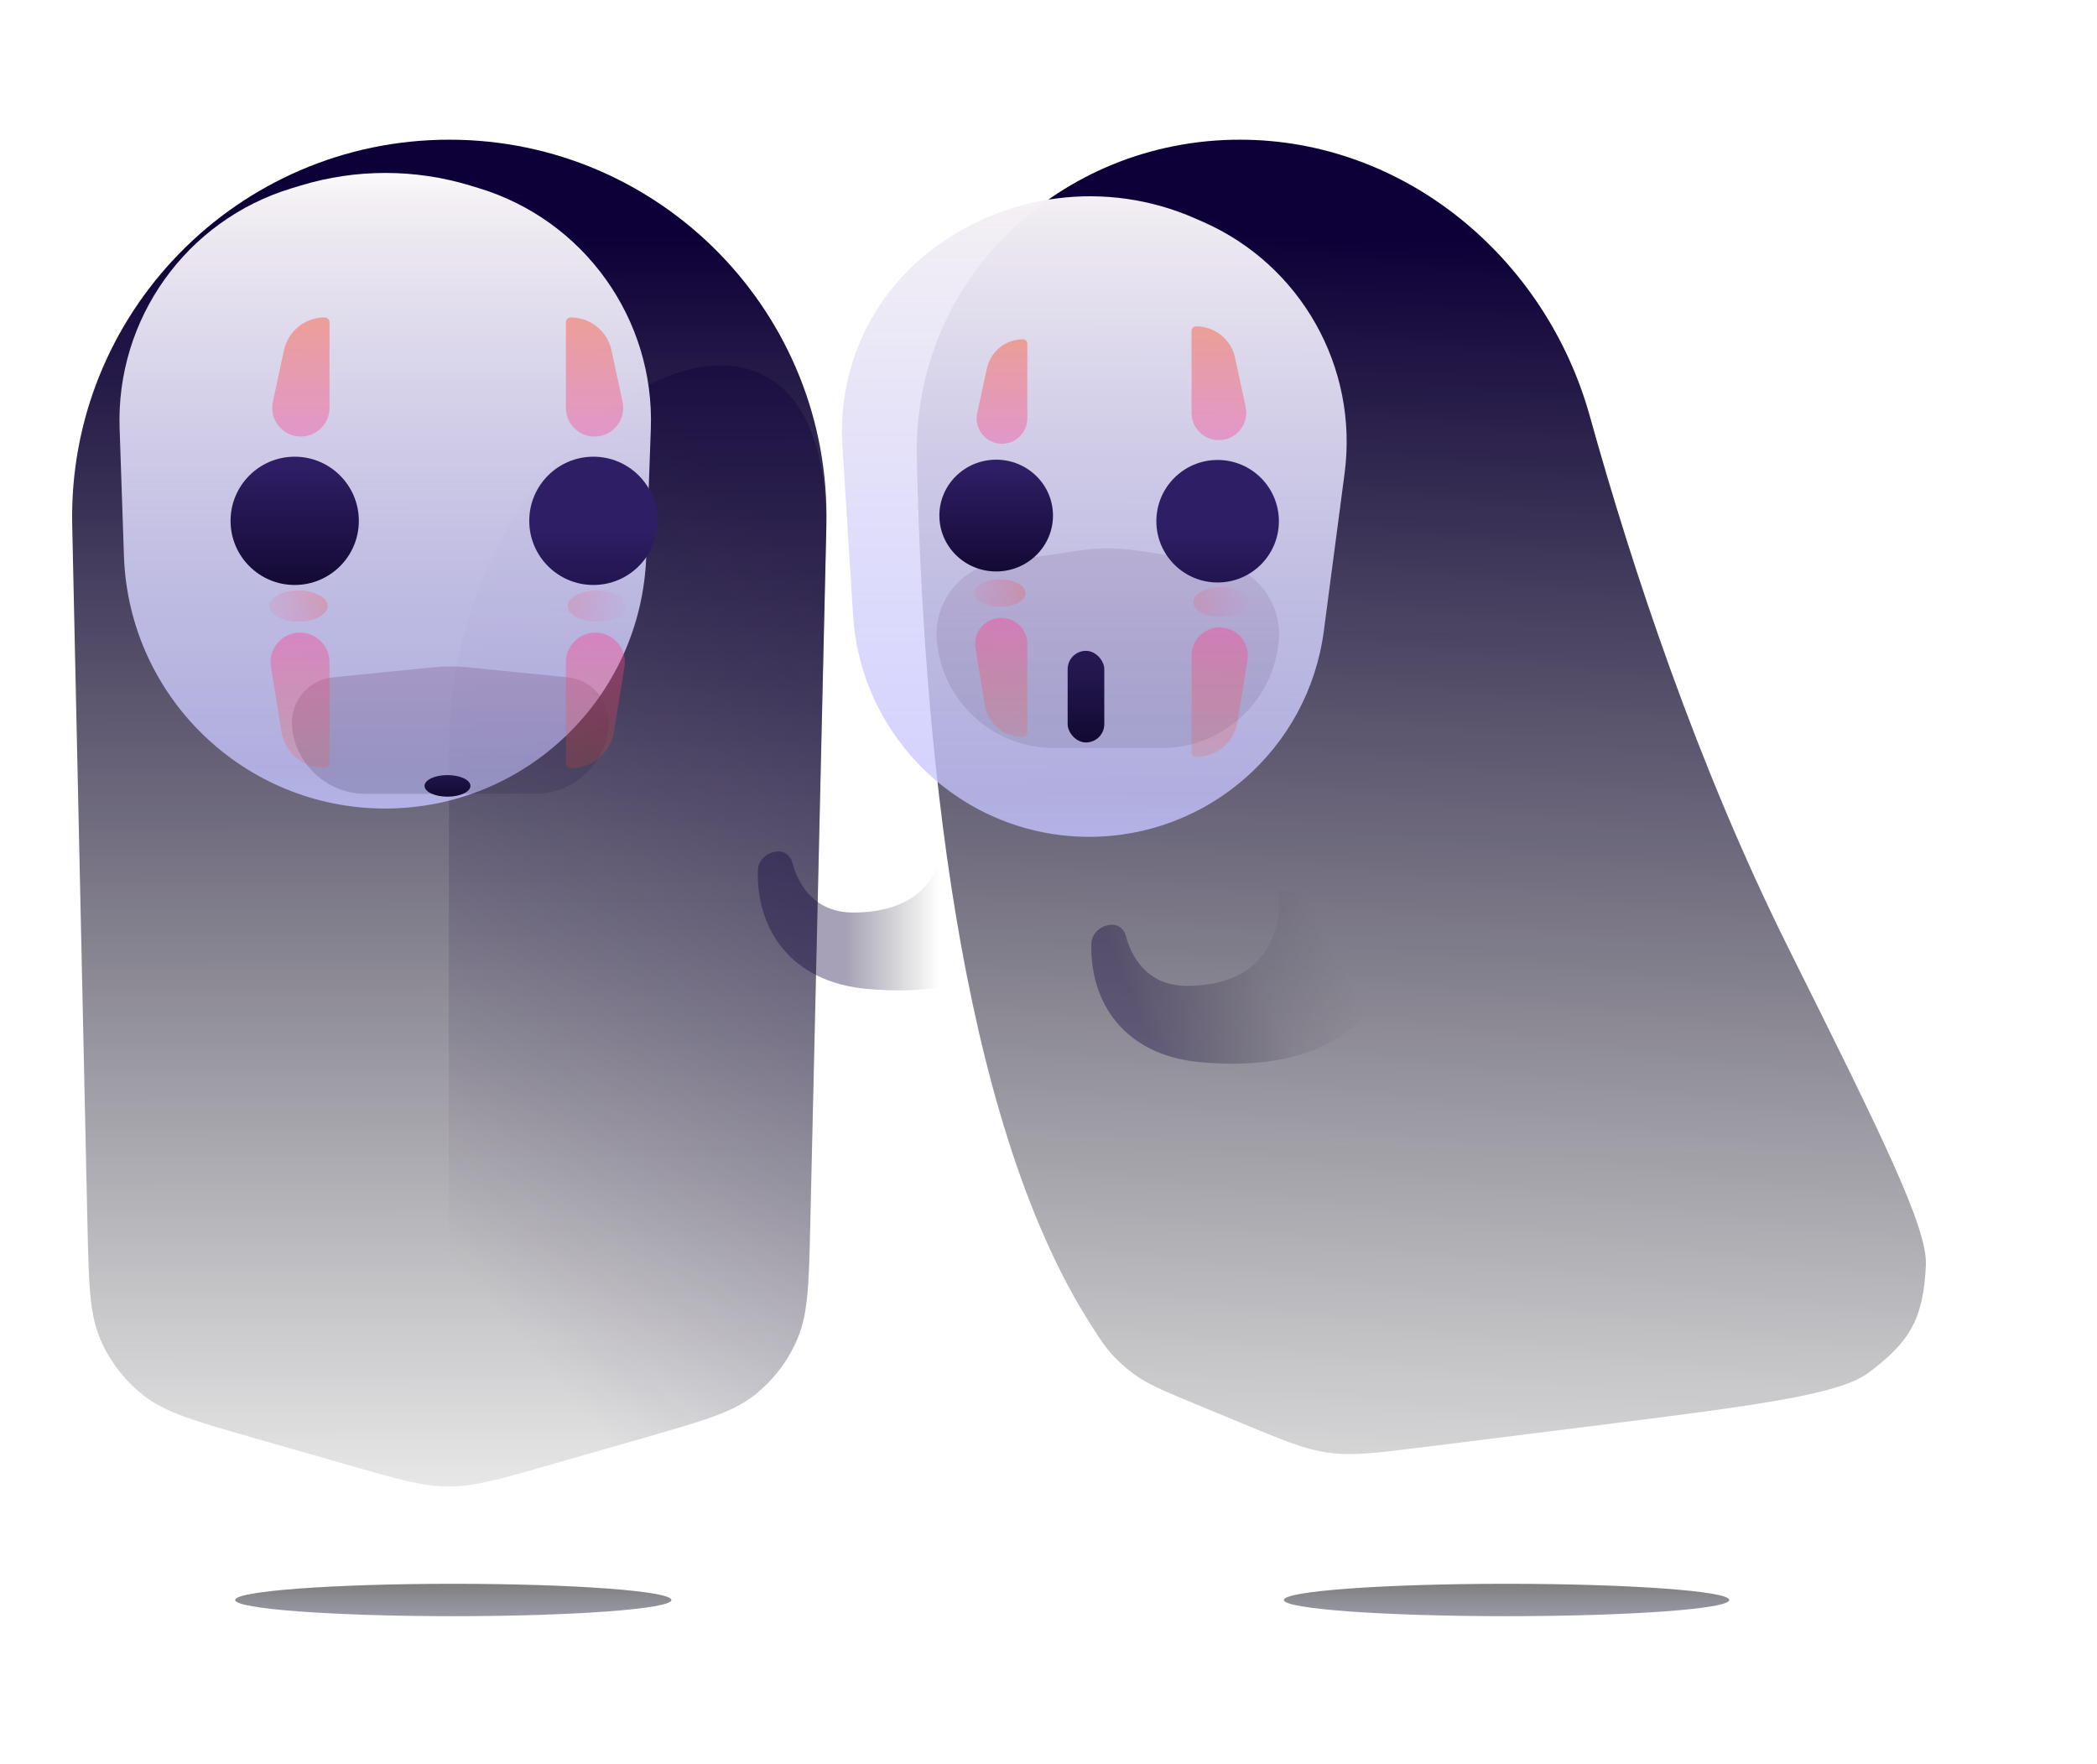 <svg width="1216" height="1023" viewBox="0 0 1216 1023" fill="none" xmlns="http://www.w3.org/2000/svg">
<g opacity="0.5" filter="url(#filter0_f)">
<ellipse cx="262.85" cy="927.798" rx="126.476" ry="9.391" fill="url(#paint0_linear)"/>
</g>
<path d="M41.872 304.491C39.199 181.856 137.88 81 260.544 81C383.311 81 482.034 182.02 479.21 304.755L469.904 709.192C469.097 744.258 468.694 761.791 462.41 776.488C456.881 789.42 448.152 800.733 437.044 809.361C424.421 819.166 407.563 824.002 373.848 833.675L318.845 849.454C289.736 857.806 275.181 861.981 260.24 861.981C245.299 861.981 230.744 857.806 201.634 849.454L146.83 833.732C112.998 824.026 96.082 819.173 83.429 809.32C72.36 800.7 63.66 789.411 58.144 776.511C51.839 761.765 51.456 744.171 50.689 708.983L41.872 304.491Z" fill="url(#paint1_linear)"/>
<path opacity="0.6" d="M260.313 433.72C260.388 238.896 483.466 115.252 478.983 310.024L469.811 708.615C469.002 743.747 468.598 761.313 462.44 776.018C456.975 789.066 448.328 800.458 437.326 809.102C424.928 818.843 408.399 823.585 375.341 833.067L316.16 850.043C288.331 858.026 274.416 862.017 260.148 862.017L260.313 433.72Z" fill="url(#paint2_linear)"/>
<g filter="url(#filter1_d)">
<g filter="url(#filter2_ii)">
<path d="M106.551 285.651C104.387 221.996 145.301 164.843 206.256 146.372L211.61 144.749C243.604 135.054 277.753 135.054 309.747 144.749L314.829 146.289C375.92 164.802 416.882 222.136 414.593 285.93L411.937 359.949C409.013 441.468 342.079 506.043 260.507 506.043C178.824 506.043 111.841 441.299 109.067 359.663L106.551 285.651Z" fill="url(#paint3_linear)"/>
</g>
<g opacity="0.2" filter="url(#filter3_f)">
<path d="M169.357 436.691C167.856 422.129 178.47 409.118 193.037 407.661L251.557 401.81C257.977 401.169 264.444 401.169 270.863 401.81L329.19 407.642C343.839 409.107 354.485 422.233 352.893 436.869C350.52 458.694 332.09 475.228 310.137 475.228H212.067C190.058 475.228 171.612 458.585 169.357 436.691Z" fill="url(#paint4_linear)"/>
</g>
</g>
<g filter="url(#filter4_dd)">
<path d="M274.917 450.398C274.917 453.856 268.961 456.659 261.613 456.659C254.265 456.659 248.308 453.856 248.308 450.398C248.308 446.94 254.265 444.137 261.613 444.137C268.961 444.137 274.917 446.94 274.917 450.398Z" fill="url(#paint5_linear)"/>
</g>
<g filter="url(#filter5_dd)">
<circle cx="173.014" cy="296.71" r="37.191" fill="url(#paint6_linear)"/>
</g>
<ellipse cx="173.014" cy="351.434" rx="17.002" ry="9.032" fill="url(#paint7_linear)"/>
<path d="M164.663 203.114C167.055 192.005 176.877 184.073 188.241 184.073C189.808 184.073 191.079 185.343 191.079 186.911V236.527C191.079 245.703 183.639 253.143 174.463 253.143C163.877 253.143 155.991 243.376 158.22 233.028L164.663 203.114Z" fill="url(#paint8_linear)"/>
<path d="M163.202 424.28C165.183 436.498 175.733 445.475 188.11 445.475C189.749 445.475 191.079 444.145 191.079 442.506V383.939C191.079 374.496 183.424 366.842 173.981 366.842C163.446 366.842 155.417 376.277 157.104 386.676L163.202 424.28Z" fill="url(#paint9_linear)"/>
<g filter="url(#filter6_dd)">
<circle r="37.191" transform="matrix(-1 0 0 1 346.219 296.71)" fill="url(#paint10_linear)"/>
</g>
<ellipse rx="17.002" ry="9.032" transform="matrix(-1 0 0 1 346.219 351.434)" fill="url(#paint11_linear)"/>
<path d="M354.57 203.114C352.178 192.005 342.356 184.073 330.992 184.073C329.425 184.073 328.155 185.343 328.155 186.911V236.527C328.155 245.703 335.594 253.143 344.77 253.143C355.356 253.143 363.242 243.376 361.014 233.028L354.57 203.114Z" fill="url(#paint12_linear)"/>
<path d="M356.032 424.28C354.05 436.498 343.5 445.475 331.123 445.475C329.484 445.475 328.155 444.145 328.155 442.506V383.939C328.155 374.496 335.81 366.842 345.252 366.842C355.787 366.842 363.816 376.277 362.13 386.676L356.032 424.28Z" fill="url(#paint13_linear)"/>
<path d="M494.72 529.151C555.619 529.151 548.176 474.101 548.176 474.101H621.931C621.931 520.292 602.143 582.357 502.84 573.445C458.123 569.431 438.697 538.575 439.451 504.952C439.597 498.465 445.232 493.716 451.721 493.716C455.381 493.716 458.476 496.501 459.414 500.039C462.117 510.229 470.409 529.151 494.72 529.151Z" fill="url(#paint14_linear)"/>
<path d="M531.631 265.56C529.334 161.718 615.115 81 718.983 81V81C814.395 81 896.269 149.317 921.879 241.229C946.657 330.152 984.288 443.834 1036.9 549.444C1090.9 657.858 1117.91 712.065 1116.78 733.812C1115.2 764.4 1107.99 777.84 1083.4 796.092C1065.91 809.067 1015.91 815.325 915.902 827.841L825.995 839.092C798.25 842.565 784.377 844.301 770.679 842.451C770.67 842.45 770.662 842.449 770.653 842.448C756.955 840.595 744.041 835.239 718.213 824.527L690.031 812.838C672.358 805.508 663.521 801.843 654.135 794.204C653.65 793.81 652.713 793.024 652.241 792.615C643.086 784.7 639.492 779.066 632.304 767.798C555.03 646.67 535.145 424.437 531.631 265.56Z" fill="url(#paint15_linear)"/>
<g opacity="0.5" filter="url(#filter7_f)">
<ellipse cx="873.623" cy="927.798" rx="129.133" ry="9.391" fill="url(#paint16_linear)"/>
</g>
<path d="M688.115 571.655C749.014 571.655 741.571 516.605 741.571 516.605H815.326C815.326 562.797 795.538 624.862 696.235 615.949C651.518 611.935 632.092 581.08 632.846 547.456C632.992 540.969 638.627 536.22 645.116 536.22C648.776 536.22 651.871 539.005 652.809 542.543C655.512 552.733 663.804 571.655 688.115 571.655Z" fill="url(#paint17_linear)"/>
<g filter="url(#filter8_d)">
<g filter="url(#filter9_ii)">
<path d="M535.226 274.057C532.518 230.96 551.086 189.268 584.931 162.451C628.832 127.664 688.367 119.998 739.649 142.526L744.372 144.601C801.103 169.523 834.555 228.918 826.461 290.351L814.398 381.908C805.404 450.17 747.213 501.197 678.361 501.197C605.921 501.197 545.961 444.886 541.418 372.589L535.226 274.057Z" fill="url(#paint18_linear)"/>
</g>
<g opacity="0.12" filter="url(#filter10_f)">
<path d="M543.212 391.755C541.665 369.872 557.26 350.499 578.969 347.337L626.977 340.344C637.257 338.847 647.7 338.847 657.98 340.344L705.789 347.308C727.588 350.483 743.217 369.977 741.578 391.944C738.924 427.488 709.311 454.973 673.668 454.973H611.058C575.356 454.973 545.731 427.369 543.212 391.755Z" fill="url(#paint19_linear)"/>
</g>
<g filter="url(#filter11_dd)">
<rect x="621.225" y="393.342" width="21.252" height="53.13" rx="10.626" fill="url(#paint20_linear)"/>
</g>
</g>
<g filter="url(#filter12_dd)">
<ellipse cx="579.784" cy="296.113" rx="32.941" ry="32.41" fill="url(#paint21_linear)"/>
</g>
<ellipse cx="579.784" cy="343.931" rx="14.877" ry="7.97" fill="url(#paint22_linear)"/>
<path d="M572.293 213.612C574.433 203.775 583.139 196.76 593.206 196.76C594.597 196.76 595.724 197.887 595.724 199.278V242.629C595.724 250.747 589.143 257.328 581.024 257.328C571.647 257.328 564.667 248.667 566.661 239.504L572.293 213.612Z" fill="url(#paint23_linear)"/>
<path d="M571.009 408.581C572.778 419.401 582.127 427.346 593.091 427.346C594.545 427.346 595.724 426.167 595.724 424.713V373.409C595.724 365.051 588.949 358.276 580.591 358.276C571.259 358.276 564.151 366.641 565.657 375.851L571.009 408.581Z" fill="url(#paint24_linear)"/>
<g filter="url(#filter13_dd)">
<circle r="35.526" transform="matrix(-1 -8.74228e-08 -8.74228e-08 1 708.194 296.834)" fill="url(#paint25_linear)"/>
</g>
<ellipse rx="16.241" ry="8.628" transform="matrix(-1 -8.74228e-08 -8.74228e-08 1 708.194 349.109)" fill="url(#paint26_linear)"/>
<path d="M716.172 207.429C713.886 196.818 704.504 189.241 693.649 189.241C692.152 189.241 690.939 190.455 690.939 191.952L690.939 239.347C690.939 248.112 698.045 255.218 706.811 255.218C716.922 255.218 724.456 245.889 722.327 236.005L716.172 207.429Z" fill="url(#paint27_linear)"/>
<path d="M717.568 418.693C715.675 430.364 705.597 438.939 693.775 438.939C692.208 438.939 690.939 437.669 690.939 436.103L690.939 380.159C690.939 371.139 698.251 363.827 707.271 363.827C717.334 363.827 725.003 372.839 723.392 382.773L717.568 418.693Z" fill="url(#paint28_linear)"/>
<defs>
<filter id="filter0_f" x="51.369" y="833.401" width="422.962" height="188.793" filterUnits="userSpaceOnUse" color-interpolation-filters="sRGB">
<feFlood flood-opacity="0" result="BackgroundImageFix"/>
<feBlend mode="normal" in="SourceGraphic" in2="BackgroundImageFix" result="shape"/>
<feGaussianBlur stdDeviation="42.502" result="effect1_foregroundBlur"/>
</filter>
<filter id="filter1_d" x="0.208" y="16.341" width="520.737" height="581.087" filterUnits="userSpaceOnUse" color-interpolation-filters="sRGB">
<feFlood flood-opacity="0" result="BackgroundImageFix"/>
<feColorMatrix in="SourceAlpha" type="matrix" values="0 0 0 0 0 0 0 0 0 0 0 0 0 0 0 0 0 0 127 0"/>
<feOffset dy="-14.877"/>
<feGaussianBlur stdDeviation="53.13"/>
<feColorMatrix type="matrix" values="0 0 0 0 1 0 0 0 0 0.821 0 0 0 0 0.993 0 0 0 0.37 0"/>
<feBlend mode="normal" in2="BackgroundImageFix" result="effect1_dropShadow"/>
<feBlend mode="normal" in="SourceGraphic" in2="effect1_dropShadow" result="shape"/>
</filter>
<filter id="filter2_ii" x="69.278" y="124.727" width="345.407" height="381.317" filterUnits="userSpaceOnUse" color-interpolation-filters="sRGB">
<feFlood flood-opacity="0" result="BackgroundImageFix"/>
<feBlend mode="normal" in="SourceGraphic" in2="BackgroundImageFix" result="shape"/>
<feColorMatrix in="SourceAlpha" type="matrix" values="0 0 0 0 0 0 0 0 0 0 0 0 0 0 0 0 0 0 127 0" result="hardAlpha"/>
<feOffset dy="-9.563"/>
<feGaussianBlur stdDeviation="9.563"/>
<feComposite in2="hardAlpha" operator="arithmetic" k2="-1" k3="1"/>
<feColorMatrix type="matrix" values="0 0 0 0 0.379 0 0 0 0 0.103 0 0 0 0 0.352 0 0 0 0.31 0"/>
<feBlend mode="normal" in2="shape" result="effect1_innerShadow"/>
<feColorMatrix in="SourceAlpha" type="matrix" values="0 0 0 0 0 0 0 0 0 0 0 0 0 0 0 0 0 0 127 0" result="hardAlpha"/>
<feOffset dx="-37.191" dy="-12.751"/>
<feGaussianBlur stdDeviation="42.504"/>
<feComposite in2="hardAlpha" operator="arithmetic" k2="-1" k3="1"/>
<feColorMatrix type="matrix" values="0 0 0 0 0.356 0 0 0 0 0.165 0 0 0 0 0.762 0 0 0 0.28 0"/>
<feBlend mode="normal" in2="effect1_innerShadow" result="effect2_innerShadow"/>
</filter>
<filter id="filter3_f" x="87.446" y="319.559" width="347.374" height="237.438" filterUnits="userSpaceOnUse" color-interpolation-filters="sRGB">
<feFlood flood-opacity="0" result="BackgroundImageFix"/>
<feBlend mode="normal" in="SourceGraphic" in2="BackgroundImageFix" result="shape"/>
<feGaussianBlur stdDeviation="40.885" result="effect1_foregroundBlur"/>
</filter>
<filter id="filter4_dd" x="236.619" y="435.248" width="49.987" height="39.475" filterUnits="userSpaceOnUse" color-interpolation-filters="sRGB">
<feFlood flood-opacity="0" result="BackgroundImageFix"/>
<feColorMatrix in="SourceAlpha" type="matrix" values="0 0 0 0 0 0 0 0 0 0 0 0 0 0 0 0 0 0 127 0"/>
<feOffset dy="6.376"/>
<feGaussianBlur stdDeviation="5.844"/>
<feColorMatrix type="matrix" values="0 0 0 0 0.599 0 0 0 0 0.28 0 0 0 0 0.85 0 0 0 0.35 0"/>
<feBlend mode="normal" in2="BackgroundImageFix" result="effect1_dropShadow"/>
<feColorMatrix in="SourceAlpha" type="matrix" values="0 0 0 0 0 0 0 0 0 0 0 0 0 0 0 0 0 0 127 0"/>
<feOffset dx="-2.125" dy="-1.063"/>
<feGaussianBlur stdDeviation="3.913"/>
<feColorMatrix type="matrix" values="0 0 0 0 1 0 0 0 0 1 0 0 0 0 1 0 0 0 0.2 0"/>
<feBlend mode="normal" in2="effect1_dropShadow" result="effect2_dropShadow"/>
<feBlend mode="normal" in="SourceGraphic" in2="effect2_dropShadow" result="shape"/>
</filter>
<filter id="filter5_dd" x="128.384" y="255.268" width="89.259" height="93.51" filterUnits="userSpaceOnUse" color-interpolation-filters="sRGB">
<feFlood flood-opacity="0" result="BackgroundImageFix"/>
<feColorMatrix in="SourceAlpha" type="matrix" values="0 0 0 0 0 0 0 0 0 0 0 0 0 0 0 0 0 0 127 0"/>
<feOffset dy="7.438"/>
<feGaussianBlur stdDeviation="3.719"/>
<feColorMatrix type="matrix" values="0 0 0 0 0.603 0 0 0 0 0.39 0 0 0 0 0.875 0 0 0 0.32 0"/>
<feBlend mode="normal" in2="BackgroundImageFix" result="effect1_dropShadow"/>
<feColorMatrix in="SourceAlpha" type="matrix" values="0 0 0 0 0 0 0 0 0 0 0 0 0 0 0 0 0 0 127 0"/>
<feOffset dx="-2.125" dy="-2.125"/>
<feGaussianBlur stdDeviation="1.063"/>
<feColorMatrix type="matrix" values="0 0 0 0 1 0 0 0 0 1 0 0 0 0 1 0 0 0 0.4 0"/>
<feBlend mode="normal" in2="effect1_dropShadow" result="effect2_dropShadow"/>
<feBlend mode="normal" in="SourceGraphic" in2="effect2_dropShadow" result="shape"/>
</filter>
<filter id="filter6_dd" x="301.59" y="255.268" width="89.259" height="93.51" filterUnits="userSpaceOnUse" color-interpolation-filters="sRGB">
<feFlood flood-opacity="0" result="BackgroundImageFix"/>
<feColorMatrix in="SourceAlpha" type="matrix" values="0 0 0 0 0 0 0 0 0 0 0 0 0 0 0 0 0 0 127 0"/>
<feOffset dy="7.438"/>
<feGaussianBlur stdDeviation="3.719"/>
<feColorMatrix type="matrix" values="0 0 0 0 0.603 0 0 0 0 0.39 0 0 0 0 0.875 0 0 0 0.32 0"/>
<feBlend mode="normal" in2="BackgroundImageFix" result="effect1_dropShadow"/>
<feColorMatrix in="SourceAlpha" type="matrix" values="0 0 0 0 0 0 0 0 0 0 0 0 0 0 0 0 0 0 127 0"/>
<feOffset dx="-2.125" dy="-2.125"/>
<feGaussianBlur stdDeviation="1.063"/>
<feColorMatrix type="matrix" values="0 0 0 0 1 0 0 0 0 1 0 0 0 0 1 0 0 0 0.4 0"/>
<feBlend mode="normal" in2="effect1_dropShadow" result="effect2_dropShadow"/>
<feBlend mode="normal" in="SourceGraphic" in2="effect2_dropShadow" result="shape"/>
</filter>
<filter id="filter7_f" x="659.485" y="833.401" width="428.275" height="188.793" filterUnits="userSpaceOnUse" color-interpolation-filters="sRGB">
<feFlood flood-opacity="0" result="BackgroundImageFix"/>
<feBlend mode="normal" in="SourceGraphic" in2="BackgroundImageFix" result="shape"/>
<feGaussianBlur stdDeviation="42.502" result="effect1_foregroundBlur"/>
</filter>
<filter id="filter8_d" x="426.58" y="0.117" width="509.467" height="588.214" filterUnits="userSpaceOnUse" color-interpolation-filters="sRGB">
<feFlood flood-opacity="0" result="BackgroundImageFix"/>
<feColorMatrix in="SourceAlpha" type="matrix" values="0 0 0 0 0 0 0 0 0 0 0 0 0 0 0 0 0 0 127 0"/>
<feOffset dy="-21.252"/>
<feGaussianBlur stdDeviation="54.193"/>
<feColorMatrix type="matrix" values="0 0 0 0 1 0 0 0 0 0.821 0 0 0 0 0.993 0 0 0 0.35 0"/>
<feBlend mode="normal" in2="BackgroundImageFix" result="effect1_dropShadow"/>
<feBlend mode="normal" in="SourceGraphic" in2="effect1_dropShadow" result="shape"/>
</filter>
<filter id="filter9_ii" x="488.212" y="120.192" width="339.45" height="395.881" filterUnits="userSpaceOnUse" color-interpolation-filters="sRGB">
<feFlood flood-opacity="0" result="BackgroundImageFix"/>
<feBlend mode="normal" in="SourceGraphic" in2="BackgroundImageFix" result="shape"/>
<feColorMatrix in="SourceAlpha" type="matrix" values="0 0 0 0 0 0 0 0 0 0 0 0 0 0 0 0 0 0 127 0" result="hardAlpha"/>
<feOffset dy="-9.563"/>
<feGaussianBlur stdDeviation="9.563"/>
<feComposite in2="hardAlpha" operator="arithmetic" k2="-1" k3="1"/>
<feColorMatrix type="matrix" values="0 0 0 0 0.379 0 0 0 0 0.103 0 0 0 0 0.352 0 0 0 0.31 0"/>
<feBlend mode="normal" in2="shape" result="effect1_innerShadow"/>
<feColorMatrix in="SourceAlpha" type="matrix" values="0 0 0 0 0 0 0 0 0 0 0 0 0 0 0 0 0 0 127 0" result="hardAlpha"/>
<feOffset dx="-46.755" dy="14.877"/>
<feGaussianBlur stdDeviation="42.504"/>
<feComposite in2="hardAlpha" operator="arithmetic" k2="-1" k3="1"/>
<feColorMatrix type="matrix" values="0 0 0 0 0.291 0 0 0 0 0.062 0 0 0 0 0.779 0 0 0 0.28 0"/>
<feBlend mode="normal" in2="effect1_innerShadow" result="effect2_innerShadow"/>
</filter>
<filter id="filter10_f" x="461.337" y="257.452" width="362.128" height="279.291" filterUnits="userSpaceOnUse" color-interpolation-filters="sRGB">
<feFlood flood-opacity="0" result="BackgroundImageFix"/>
<feBlend mode="normal" in="SourceGraphic" in2="BackgroundImageFix" result="shape"/>
<feGaussianBlur stdDeviation="40.885" result="effect1_foregroundBlur"/>
</filter>
<filter id="filter11_dd" x="609.536" y="384.453" width="44.63" height="80.084" filterUnits="userSpaceOnUse" color-interpolation-filters="sRGB">
<feFlood flood-opacity="0" result="BackgroundImageFix"/>
<feColorMatrix in="SourceAlpha" type="matrix" values="0 0 0 0 0 0 0 0 0 0 0 0 0 0 0 0 0 0 127 0"/>
<feOffset dy="6.376"/>
<feGaussianBlur stdDeviation="5.844"/>
<feColorMatrix type="matrix" values="0 0 0 0 0.599 0 0 0 0 0.28 0 0 0 0 0.85 0 0 0 0.35 0"/>
<feBlend mode="normal" in2="BackgroundImageFix" result="effect1_dropShadow"/>
<feColorMatrix in="SourceAlpha" type="matrix" values="0 0 0 0 0 0 0 0 0 0 0 0 0 0 0 0 0 0 127 0"/>
<feOffset dx="-2.125" dy="-1.063"/>
<feGaussianBlur stdDeviation="3.913"/>
<feColorMatrix type="matrix" values="0 0 0 0 1 0 0 0 0 1 0 0 0 0 1 0 0 0 0.2 0"/>
<feBlend mode="normal" in2="effect1_dropShadow" result="effect2_dropShadow"/>
<feBlend mode="normal" in="SourceGraphic" in2="effect2_dropShadow" result="shape"/>
</filter>
<filter id="filter12_dd" x="534.425" y="257.423" width="83.518" height="85.31" filterUnits="userSpaceOnUse" color-interpolation-filters="sRGB">
<feFlood flood-opacity="0" result="BackgroundImageFix"/>
<feColorMatrix in="SourceAlpha" type="matrix" values="0 0 0 0 0 0 0 0 0 0 0 0 0 0 0 0 0 0 127 0"/>
<feOffset dx="-5.313" dy="7.105"/>
<feGaussianBlur stdDeviation="3.553"/>
<feColorMatrix type="matrix" values="0 0 0 0 0.603 0 0 0 0 0.39 0 0 0 0 0.875 0 0 0 0.32 0"/>
<feBlend mode="normal" in2="BackgroundImageFix" result="effect1_dropShadow"/>
<feColorMatrix in="SourceAlpha" type="matrix" values="0 0 0 0 0 0 0 0 0 0 0 0 0 0 0 0 0 0 127 0"/>
<feOffset dx="3.188" dy="-4.25"/>
<feGaussianBlur stdDeviation="1.015"/>
<feColorMatrix type="matrix" values="0 0 0 0 1 0 0 0 0 1 0 0 0 0 1 0 0 0 0.4 0"/>
<feBlend mode="normal" in2="effect1_dropShadow" result="effect2_dropShadow"/>
<feBlend mode="normal" in="SourceGraphic" in2="effect2_dropShadow" result="shape"/>
</filter>
<filter id="filter13_dd" x="661.313" y="257.248" width="86.563" height="89.656" filterUnits="userSpaceOnUse" color-interpolation-filters="sRGB">
<feFlood flood-opacity="0" result="BackgroundImageFix"/>
<feColorMatrix in="SourceAlpha" type="matrix" values="0 0 0 0 0 0 0 0 0 0 0 0 0 0 0 0 0 0 127 0"/>
<feOffset dx="-4.25" dy="7.438"/>
<feGaussianBlur stdDeviation="3.553"/>
<feColorMatrix type="matrix" values="0 0 0 0 0.603 0 0 0 0 0.39 0 0 0 0 0.875 0 0 0 0.32 0"/>
<feBlend mode="normal" in2="BackgroundImageFix" result="effect1_dropShadow"/>
<feColorMatrix in="SourceAlpha" type="matrix" values="0 0 0 0 0 0 0 0 0 0 0 0 0 0 0 0 0 0 127 0"/>
<feOffset dx="2.125" dy="-2.03"/>
<feGaussianBlur stdDeviation="1.015"/>
<feColorMatrix type="matrix" values="0 0 0 0 1 0 0 0 0 1 0 0 0 0 1 0 0 0 0.4 0"/>
<feBlend mode="normal" in2="effect1_dropShadow" result="effect2_dropShadow"/>
<feBlend mode="normal" in="SourceGraphic" in2="effect2_dropShadow" result="shape"/>
</filter>
<linearGradient id="paint0_linear" x1="262.85" y1="918.406" x2="262.85" y2="937.189" gradientUnits="userSpaceOnUse">
<stop/>
<stop offset="1" stop-color="#151433" stop-opacity="0.87"/>
<stop offset="1" stop-color="#251F27" stop-opacity="0.87"/>
</linearGradient>
<linearGradient id="paint1_linear" x1="260.679" y1="137.318" x2="261.223" y2="935.869" gradientUnits="userSpaceOnUse">
<stop stop-color="#0D0038"/>
<stop offset="1" stop-opacity="0"/>
</linearGradient>
<linearGradient id="paint2_linear" x1="386.692" y1="240.89" x2="73.114" y2="515.153" gradientUnits="userSpaceOnUse">
<stop stop-color="#0D0038" stop-opacity="0.64"/>
<stop offset="1" stop-color="#0D0038" stop-opacity="0"/>
</linearGradient>
<linearGradient id="paint3_linear" x1="260.679" y1="129.88" x2="260.679" y2="506.043" gradientUnits="userSpaceOnUse">
<stop stop-color="white"/>
<stop offset="0.07" stop-color="#F4F0F4" stop-opacity="0.991"/>
<stop offset="0.942" stop-color="#C7C5FE" stop-opacity="0.77"/>
<stop offset="1" stop-color="#C4C2FF" stop-opacity="0.81"/>
</linearGradient>
<linearGradient id="paint4_linear" x1="261.21" y1="400.845" x2="261.21" y2="475.228" gradientUnits="userSpaceOnUse">
<stop stop-color="#5B225C"/>
<stop offset="1" stop-color="#151433" stop-opacity="0.87"/>
<stop offset="1" stop-color="#59266B" stop-opacity="0.87"/>
</linearGradient>
<linearGradient id="paint5_linear" x1="264.816" y1="439.223" x2="264.819" y2="458.323" gradientUnits="userSpaceOnUse">
<stop stop-color="#261953"/>
<stop offset="1" stop-color="#11082F"/>
</linearGradient>
<linearGradient id="paint6_linear" x1="173.014" y1="264.853" x2="173.043" y2="340.494" gradientUnits="userSpaceOnUse">
<stop stop-color="#2E1E65"/>
<stop offset="1" stop-color="#11082F"/>
</linearGradient>
<linearGradient id="paint7_linear" x1="202.236" y1="342.402" x2="142.578" y2="365.179" gradientUnits="userSpaceOnUse">
<stop stop-color="#FE4A23" stop-opacity="0.35"/>
<stop offset="1" stop-color="#FA43B0" stop-opacity="0"/>
</linearGradient>
<linearGradient id="paint8_linear" x1="172.483" y1="184.073" x2="171.979" y2="266.209" gradientUnits="userSpaceOnUse">
<stop stop-color="#FE4A23" stop-opacity="0.42"/>
<stop offset="1" stop-color="#FA43B0" stop-opacity="0.38"/>
</linearGradient>
<linearGradient id="paint9_linear" x1="172.483" y1="445.475" x2="171.83" y2="351.967" gradientUnits="userSpaceOnUse">
<stop stop-color="#FE4A23" stop-opacity="0.17"/>
<stop offset="1" stop-color="#FA43B0" stop-opacity="0.48"/>
</linearGradient>
<linearGradient id="paint10_linear" x1="37.191" y1="5.335" x2="37.221" y2="80.975" gradientUnits="userSpaceOnUse">
<stop stop-color="#2E1E65"/>
<stop offset="1" stop-color="#11082F"/>
</linearGradient>
<linearGradient id="paint11_linear" x1="46.224" y1="-1.61202e-06" x2="-13.435" y2="22.777" gradientUnits="userSpaceOnUse">
<stop stop-color="#FE4A23" stop-opacity="0.35"/>
<stop offset="1" stop-color="#FA43B0" stop-opacity="0"/>
</linearGradient>
<linearGradient id="paint12_linear" x1="346.75" y1="184.073" x2="347.254" y2="266.209" gradientUnits="userSpaceOnUse">
<stop stop-color="#FE4A23" stop-opacity="0.42"/>
<stop offset="1" stop-color="#FA43B0" stop-opacity="0.38"/>
</linearGradient>
<linearGradient id="paint13_linear" x1="346.75" y1="445.475" x2="347.403" y2="351.967" gradientUnits="userSpaceOnUse">
<stop stop-color="#FE4A23" stop-opacity="0.17"/>
<stop offset="1" stop-color="#FA43B0" stop-opacity="0.48"/>
</linearGradient>
<linearGradient id="paint14_linear" x1="489.594" y1="510.761" x2="544.701" y2="510.761" gradientUnits="userSpaceOnUse">
<stop stop-color="#0D0038" stop-opacity="0.37"/>
<stop offset="1" stop-opacity="0"/>
</linearGradient>
<linearGradient id="paint15_linear" x1="763.27" y1="137.318" x2="747.424" y2="955.861" gradientUnits="userSpaceOnUse">
<stop stop-color="#0D0038"/>
<stop offset="1" stop-opacity="0.03"/>
</linearGradient>
<linearGradient id="paint16_linear" x1="873.623" y1="918.406" x2="873.623" y2="937.189" gradientUnits="userSpaceOnUse">
<stop/>
<stop offset="1" stop-color="#151433" stop-opacity="0.87"/>
<stop offset="1" stop-color="#251F27" stop-opacity="0.87"/>
</linearGradient>
<linearGradient id="paint17_linear" x1="649.753" y1="566.277" x2="758.445" y2="516.138" gradientUnits="userSpaceOnUse">
<stop stop-color="#0D0038" stop-opacity="0.37"/>
<stop offset="0.627" stop-color="#050015" stop-opacity="0.08"/>
<stop offset="1" stop-opacity="0"/>
</linearGradient>
<linearGradient id="paint18_linear" x1="685.513" y1="105.906" x2="685.513" y2="501.197" gradientUnits="userSpaceOnUse">
<stop stop-color="white"/>
<stop offset="0.07" stop-color="#F4F0F4" stop-opacity="0.991"/>
<stop offset="0.942" stop-color="#C7C5FE" stop-opacity="0.77"/>
<stop offset="1" stop-color="#C4C2FF" stop-opacity="0.81"/>
</linearGradient>
<linearGradient id="paint19_linear" x1="642.478" y1="338.086" x2="642.478" y2="454.973" gradientUnits="userSpaceOnUse">
<stop stop-color="#5B225C"/>
<stop offset="1" stop-color="#151433" stop-opacity="0.87"/>
<stop offset="1" stop-color="#59266B" stop-opacity="0.87"/>
</linearGradient>
<linearGradient id="paint20_linear" x1="631.851" y1="397.153" x2="631.904" y2="451.182" gradientUnits="userSpaceOnUse">
<stop stop-color="#261953"/>
<stop offset="1" stop-color="#11082F"/>
</linearGradient>
<linearGradient id="paint21_linear" x1="579.784" y1="268.353" x2="579.809" y2="334.268" gradientUnits="userSpaceOnUse">
<stop stop-color="#2E1E65"/>
<stop offset="1" stop-color="#11082F"/>
</linearGradient>
<linearGradient id="paint22_linear" x1="605.353" y1="335.961" x2="553.042" y2="355.767" gradientUnits="userSpaceOnUse">
<stop stop-color="#FE4A23" stop-opacity="0.35"/>
<stop offset="1" stop-color="#FA43B0" stop-opacity="0"/>
</linearGradient>
<linearGradient id="paint23_linear" x1="579.253" y1="196.76" x2="578.816" y2="268.787" gradientUnits="userSpaceOnUse">
<stop stop-color="#FE4A23" stop-opacity="0.42"/>
<stop offset="1" stop-color="#FA43B0" stop-opacity="0.38"/>
</linearGradient>
<linearGradient id="paint24_linear" x1="579.253" y1="427.346" x2="578.685" y2="345.21" gradientUnits="userSpaceOnUse">
<stop stop-color="#FE4A23" stop-opacity="0.17"/>
<stop offset="1" stop-color="#FA43B0" stop-opacity="0.48"/>
</linearGradient>
<linearGradient id="paint25_linear" x1="35.526" y1="5.096" x2="35.554" y2="77.35" gradientUnits="userSpaceOnUse">
<stop stop-color="#2E1E65"/>
<stop offset="1" stop-color="#11082F"/>
</linearGradient>
<linearGradient id="paint26_linear" x1="44.154" y1="-1.53984e-06" x2="-12.833" y2="21.757" gradientUnits="userSpaceOnUse">
<stop stop-color="#FE4A23" stop-opacity="0.35"/>
<stop offset="1" stop-color="#FA43B0" stop-opacity="0"/>
</linearGradient>
<linearGradient id="paint27_linear" x1="708.702" y1="189.241" x2="709.183" y2="267.7" gradientUnits="userSpaceOnUse">
<stop stop-color="#FE4A23" stop-opacity="0.42"/>
<stop offset="1" stop-color="#FA43B0" stop-opacity="0.38"/>
</linearGradient>
<linearGradient id="paint28_linear" x1="708.702" y1="438.939" x2="709.325" y2="349.618" gradientUnits="userSpaceOnUse">
<stop stop-color="#FE4A23" stop-opacity="0.17"/>
<stop offset="1" stop-color="#FA43B0" stop-opacity="0.48"/>
</linearGradient>
</defs>
</svg>
